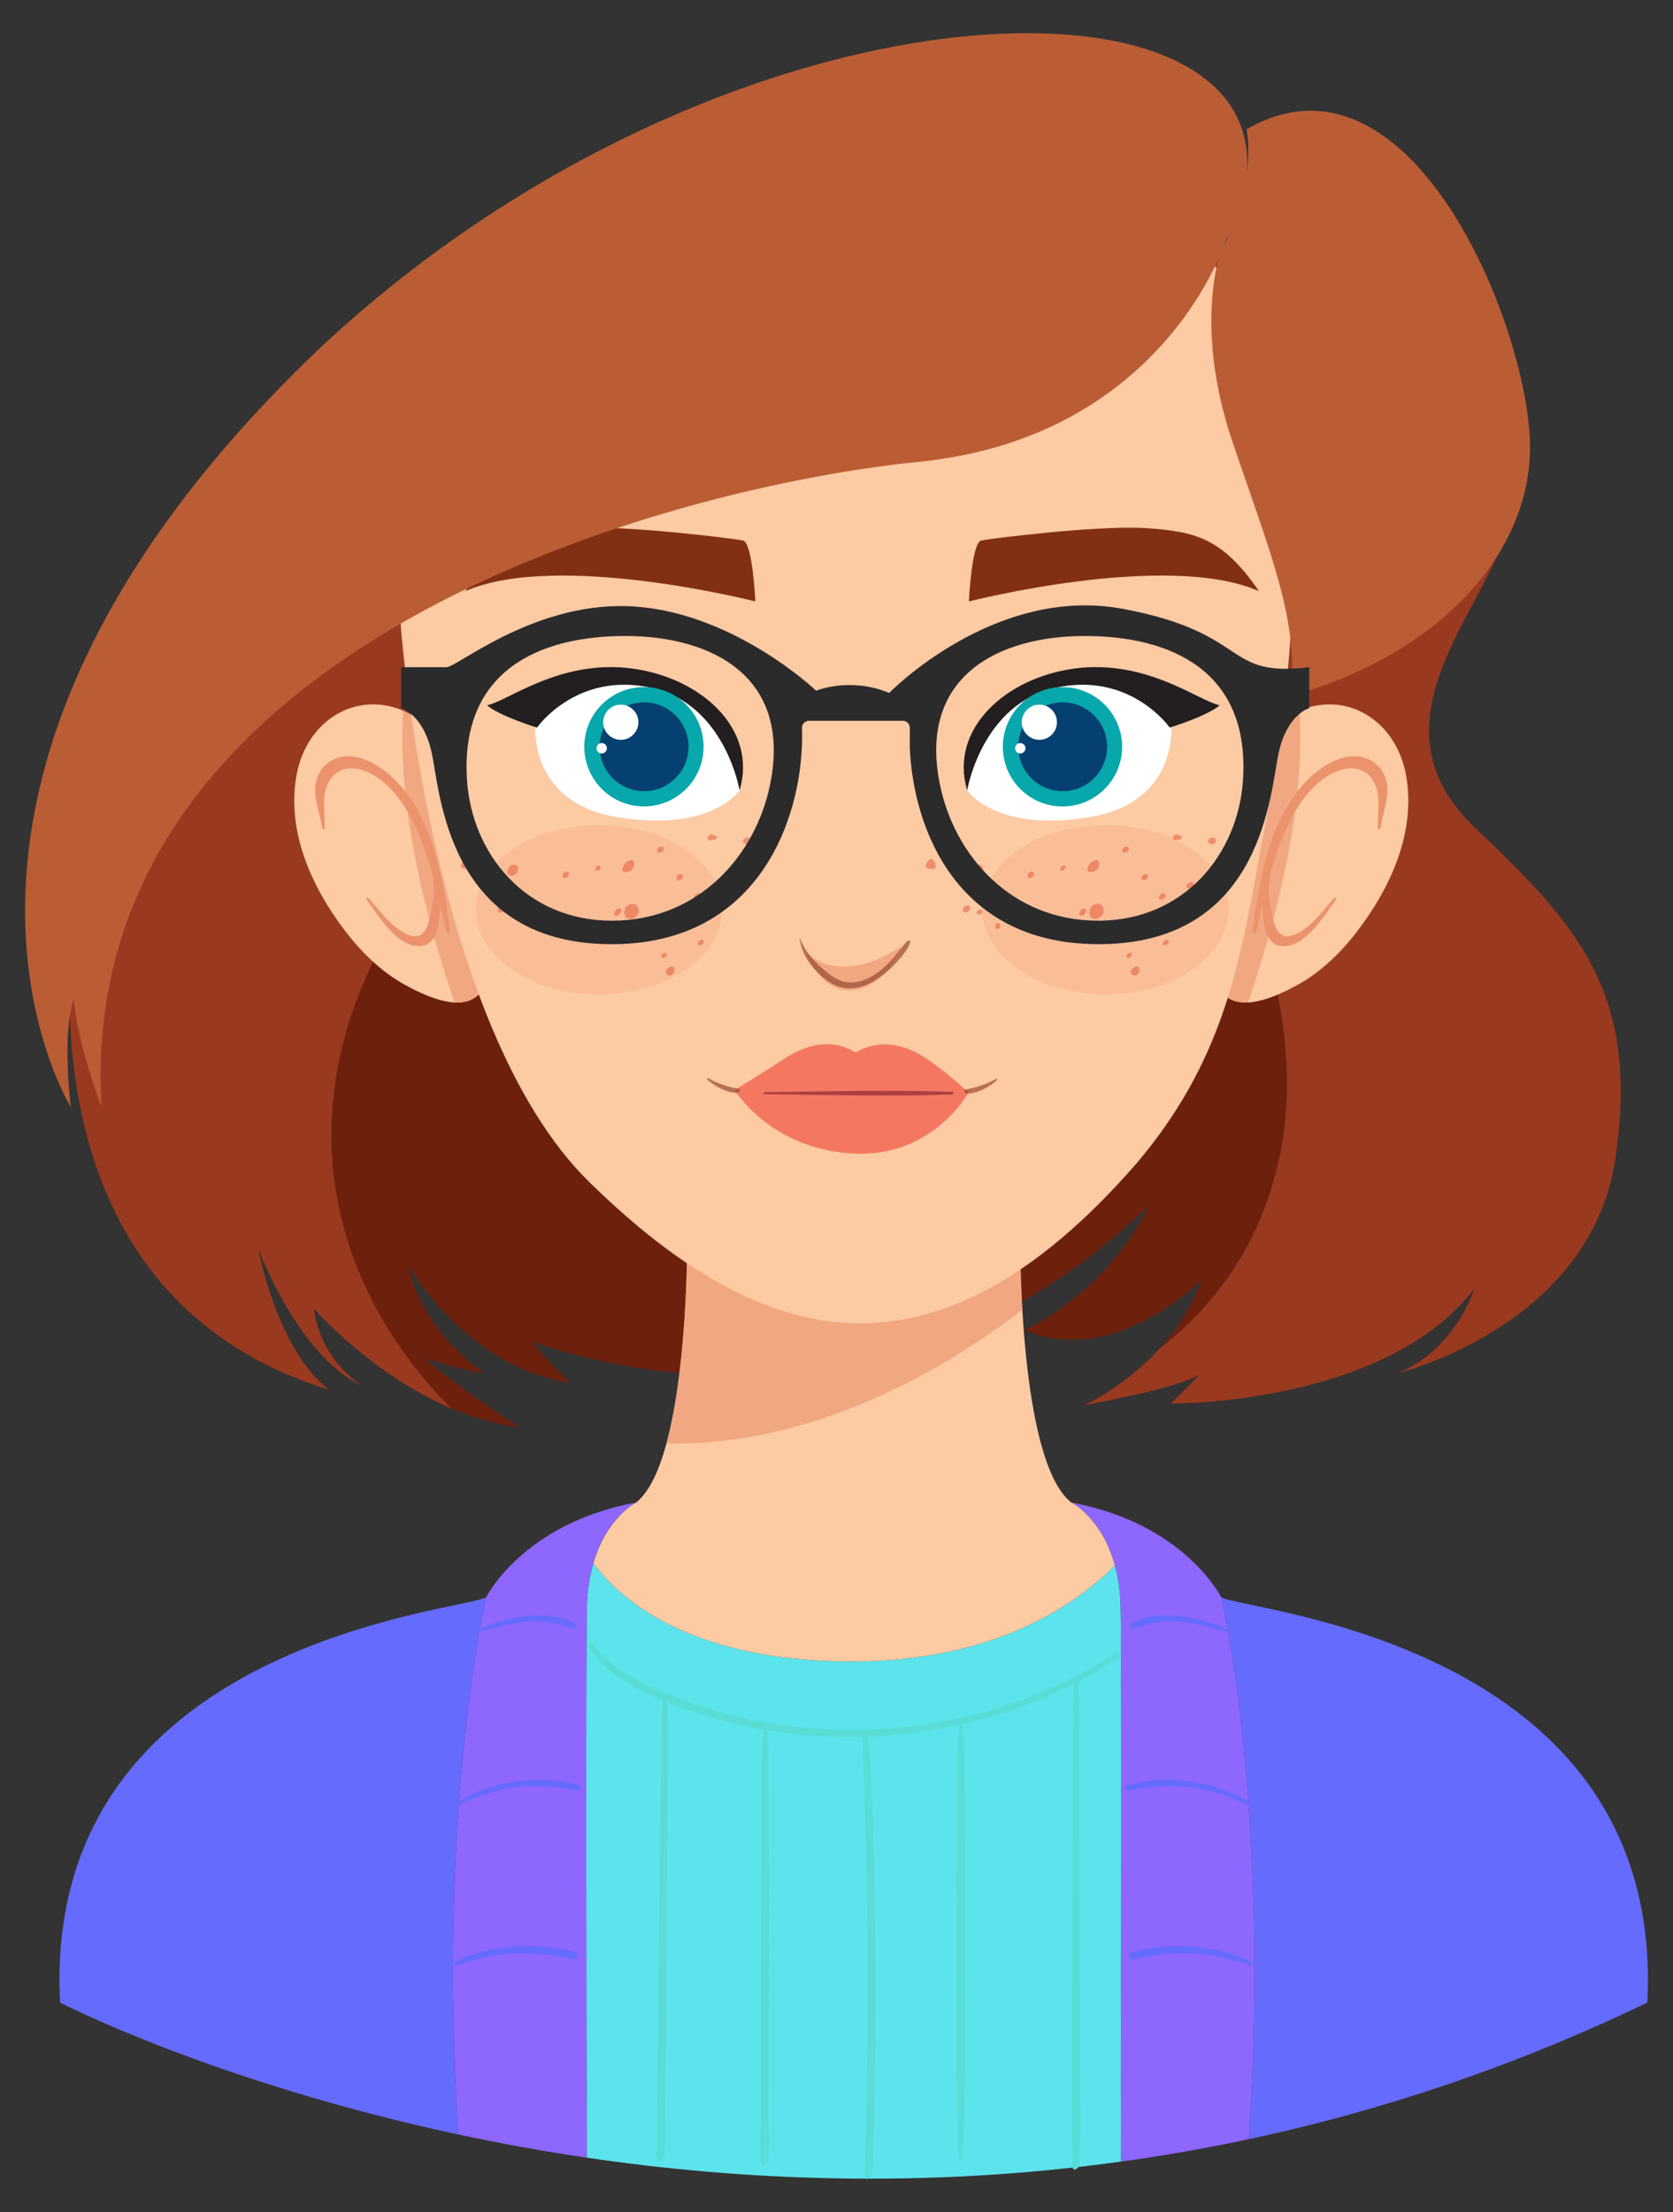<?xml version="1.0" encoding="utf-8"?>
<!-- Generator: Adobe Illustrator 27.5.0, SVG Export Plug-In . SVG Version: 6.00 Build 0)  -->
<svg version="1.1" id="Layer_1" xmlns="http://www.w3.org/2000/svg" xmlns:xlink="http://www.w3.org/1999/xlink" x="0px" y="0px"
	 viewBox="0 0 234.236 309.674" style="enable-background:new 0 0 234.236 309.674;" xml:space="preserve">
<rect x="0" y="0" width="234.236" height="309.674" fill="#333333" stroke="none"/>
<g>
	<g>
		<path style="fill:#5DE3EC;" d="M156.092,219.147c-5.49,5.516-16.851,13.443-36.824,13.443c-23.463,0-33.007-9.371-36.192-13.759
			c-0.51,1.749-0.863,3.801-0.909,6.244c-0.167,8.857-0.075,56.279-0.025,76.981c21.837,3.214,47.321,4.342,74.788,0.551
			c0.049-20.398,0.145-68.595-0.024-77.532C156.864,222.779,156.551,220.827,156.092,219.147z"/>
	</g>
	<path style="fill:#6D210D;" d="M12.064,118.413c-0.638,1.121-14.623,61.072,33.977,76.125c-7.312-5.591-9.892-19.784-9.892-19.784
		s5.437,14.897,14.462,19.204c-6.256-4.308-6.667-10.769-6.667-10.769s12.615,14.564,28.718,16.615
		c-12.513-8.41-13.025-9.641-13.025-9.641s5.231,1.744,8.205,2.051c-9.231-6.359-10.667-14.974-10.667-14.974
		s8.308,14.359,22.666,16.308c-4.718-4.513-5.231-5.743-5.231-5.743s47.34,18.991,86.263-19.072
		c-6.236,12.688-17.419,17.419-17.419,17.419s10.537,6.021,24.73-6.881c-4.301,12.042-16.343,17.419-16.343,17.419
		s13.333-2.365,16.128-4.301c-3.011,3.226-4.086,4.086-4.086,4.086s29.999,0.323,42.579-16.128
		c-3.548,9.677-10.967,11.935-10.967,11.935s27.095-6.451,30.644-29.998c3.548-23.547-5.484-32.902-19.676-46.449
		c-14.193-13.548-0.968-27.741,3.548-39.03s2.903-23.225-6.774-32.579C193.56,34.869,72.276,12.612,12.064,118.413z"/>
	<g>
		<path style="fill:#656CFD;" d="M68.082,223.569c-2.258,1.935-62.255,5.806-59.674,56.771c0,0,21.58,11.164,55.758,18.467
			C61.186,252.575,68.082,223.569,68.082,223.569z"/>
		<path style="fill:#8E67FE;" d="M68.082,223.569c0,0-6.896,29.005-3.916,75.238c5.664,1.21,11.661,2.318,17.977,3.247
			c-0.05-20.701-0.142-68.123,0.025-76.981c0.215-11.397,6.881-14.73,6.881-14.73C73.243,213.247,68.082,223.569,68.082,223.569z"/>
	</g>
	<g>
		<path style="fill:#656CFD;" d="M170.983,223.579c0.047,0.197,6.952,29.423,3.874,75.882c18.081-3.861,36.822-9.985,55.785-19.12
			C233.218,229.458,173.423,225.518,170.983,223.579z"/>
		<path style="fill:#8E67FE;" d="M170.983,223.579c-0.004-0.003-0.011-0.006-0.015-0.01c0,0-5.153-10.304-20.927-13.217
			c0.164,0.084,6.654,3.469,6.866,14.722c0.169,8.936,0.073,57.133,0.024,77.532c5.89-0.813,11.871-1.853,17.926-3.146
			C177.935,253.002,171.029,223.776,170.983,223.579z"/>
	</g>
	<g>
		<path style="fill:#FCCAA3;" d="M119.269,232.59c19.973,0,31.334-7.927,36.824-13.443c-1.79-6.554-5.921-8.728-6.052-8.795
			c-0.014-0.003-0.026-0.006-0.04-0.008c-7.419-5.806-7.163-37.017-7.163-37.017s-44.623,0-46.625,0c0,0,0.256,31.211-7.163,37.017
			c0,0-4.104,2.078-5.973,8.487C86.262,223.218,95.806,232.59,119.269,232.59z"/>
		<path style="opacity:0.64;fill:#EB936D;" d="M93.306,202.079c6.773,0.129,13.559-0.951,20.042-2.928
			c9.226-2.814,17.9-7.366,25.8-12.866c1.354-0.943,2.679-1.925,3.992-2.925c-0.337-5.717-0.302-10.033-0.302-10.033
			s-44.623,0-46.625,0C96.212,173.327,96.356,190.85,93.306,202.079z"/>
	</g>
	<g>
		<path style="fill:#656CFD;" d="M80.743,273.419c-2.75-0.897-5.692-1.134-8.57-0.928c-2.792,0.2-5.84,0.758-8.325,2.1
			c-0.186,0.101-0.488,0.675-0.068,0.561c1.329-0.36,2.616-0.828,3.965-1.12c1.357-0.294,2.739-0.475,4.126-0.546
			c2.802-0.143,5.581,0.213,8.313,0.823C80.554,274.391,81.192,273.565,80.743,273.419z"/>
		<path style="fill:#656CFD;" d="M81.22,249.992c-2.802-0.907-5.872-1.006-8.777-0.616c-2.905,0.39-5.834,1.28-8.309,2.877
			c-0.13,0.084-0.392,0.611-0.064,0.462c2.605-1.193,5.258-2.151,8.116-2.505c2.892-0.358,5.758-0.102,8.607,0.448
			C81.052,250.706,81.541,250.096,81.22,249.992z"/>
		<path style="fill:#656CFD;" d="M80.676,227.454c-1.789-1.257-4.258-1.418-6.377-1.251c-2.439,0.193-5.023,0.87-7.248,1.888
			c-0.075,0.034-0.333,0.375-0.131,0.343c1.321-0.209,2.607-0.661,3.913-0.954c1.063-0.239,2.145-0.422,3.233-0.497
			c2.181-0.151,4.142,0.299,6.171,1.055C80.439,228.114,80.882,227.598,80.676,227.454z"/>
	</g>
	<g>
		<path style="fill:#656CFD;" d="M158.164,273.419c2.75-0.897,5.693-1.134,8.57-0.928c2.792,0.2,5.84,0.758,8.325,2.1
			c0.186,0.101,0.488,0.675,0.068,0.561c-1.329-0.36-2.616-0.828-3.965-1.12c-1.357-0.294-2.739-0.475-4.126-0.546
			c-2.802-0.143-5.581,0.213-8.313,0.823C158.354,274.391,157.716,273.565,158.164,273.419z"/>
		<path style="fill:#656CFD;" d="M157.688,249.992c2.802-0.907,5.872-1.006,8.777-0.616c2.905,0.39,5.834,1.28,8.309,2.877
			c0.13,0.084,0.392,0.611,0.064,0.462c-2.605-1.193-5.258-2.151-8.116-2.505c-2.892-0.358-5.758-0.102-8.607,0.448
			C157.855,250.706,157.366,250.096,157.688,249.992z"/>
		<path style="fill:#656CFD;" d="M158.231,227.454c1.789-1.257,4.258-1.418,6.377-1.251c2.439,0.193,5.023,0.87,7.248,1.888
			c0.075,0.034,0.333,0.375,0.131,0.343c-1.321-0.209-2.607-0.661-3.913-0.954c-1.063-0.239-2.145-0.422-3.233-0.497
			c-2.181-0.151-4.142,0.299-6.171,1.055C158.468,228.114,158.026,227.598,158.231,227.454z"/>
	</g>
	<g>
		<path style="fill:#58DCD5;" d="M156.333,231.356c-8.609,5.603-18.511,9.077-28.699,10.304c-10.168,1.225-20.607,0.23-30.308-3.084
			c-5.286-1.806-11.184-4.09-14.605-8.752c-0.118-0.161-0.554,0.289-0.453,0.454c2.341,3.824,6.432,6.087,10.523,7.779
			c-0.213,4.072-0.238,8.155-0.294,12.231c-0.057,4.193-0.108,8.387-0.155,12.581c-0.094,8.38-0.182,16.76-0.263,25.14
			c-0.046,4.751-0.119,9.502-0.128,14.253c-0.001,0.329,0.389,0.291,0.588,0.187c0.291-0.153,0.495-0.477,0.5-0.802
			c0.144-8.376,0.168-16.756,0.247-25.133c0.079-8.369,0.146-16.739,0.191-25.108c0.024-4.359,0.097-8.726-0.036-13.085
			c0.453,0.181,0.906,0.358,1.354,0.528c3.91,1.48,7.964,2.57,12.082,3.286c-0.37,3.885-0.207,7.855-0.231,11.751
			c-0.026,3.998-0.047,7.995-0.057,11.993c-0.019,7.905-0.046,15.811-0.055,23.717c-0.002,2.177-0.005,4.354-0.007,6.531
			c-0.002,2.231-0.159,4.526,0.048,6.747c0.056,0.602,0.912-0.098,0.943-0.435c0.181-1.965,0.071-3.977,0.075-5.951
			c0.004-2.016,0.008-4.033,0.012-6.049c0.008-3.951,0.01-7.901,0.013-11.852c0.006-7.897,0.021-15.793-0.004-23.69
			c-0.007-2.253-0.015-4.506-0.022-6.758c-0.006-1.959,0.021-3.948-0.144-5.906c0.815,0.134,1.631,0.26,2.45,0.365
			c3.635,0.466,7.304,0.63,10.966,0.525c0,0.005-0.004,0.01-0.004,0.015c-0.034,4.05,0.191,8.109,0.306,12.157
			c0.114,4.031,0.197,8.063,0.246,12.096c0.099,7.978,0.09,15.954-0.032,23.932c-0.034,2.254-0.079,4.508-0.133,6.762
			c-0.027,1.127-0.057,2.254-0.09,3.38c-0.032,1.107-0.144,2.238-0.018,3.34c0.067,0.585,0.835-0.131,0.884-0.414
			c0.334-1.932,0.227-3.994,0.283-5.952c0.057-2.015,0.106-4.03,0.147-6.045c0.082-4.027,0.122-8.056,0.132-12.084
			c0.021-8.052-0.099-16.102-0.355-24.15c-0.138-4.341-0.219-8.721-0.653-13.046c6.475-0.251,12.914-1.389,19.076-3.4
			c3.356-1.096,6.624-2.456,9.767-4.062c0,0.002-0.002,0.005-0.002,0.007c-0.208,2.24-0.171,4.505-0.189,6.753
			c-0.018,2.186-0.045,4.371-0.052,6.557c-0.014,4.402-0.034,8.803-0.045,13.205c-0.022,8.834-0.046,17.669-0.029,26.503
			c0.005,2.458,0.01,4.915,0.014,7.372c0.005,2.485-0.053,4.978,0.087,7.46c0.016,0.275,0.307,0.234,0.482,0.143
			c0.246-0.127,0.415-0.407,0.43-0.677c0.235-4.395,0.089-8.829,0.098-13.229c0.008-4.394,0-8.788-0.006-13.182
			c-0.012-8.821-0.029-17.642-0.059-26.464c-0.008-2.452-0.031-4.903-0.051-7.355c-0.02-2.439,0.054-4.913-0.193-7.342
			c1.878-0.979,3.711-2.046,5.486-3.203c0.206-0.134,0.489-0.42,0.44-0.696C156.785,231.248,156.532,231.227,156.333,231.356z"/>
		<path style="fill:#58DCD5;" d="M135.091,254.848c-0.014-2.168-0.015-4.336-0.044-6.504c-0.031-2.294,0.028-4.612-0.32-6.884
			c-0.031-0.205-0.386,0.208-0.399,0.305c-0.239,1.818-0.261,3.636-0.289,5.467c-0.03,2.022-0.043,4.043-0.056,6.065
			c-0.025,3.951-0.029,7.903-0.036,11.854c-0.014,7.974-0.011,15.947-0.006,23.921c0.002,4.466,0.1,8.912,0.323,13.371
			c0.017,0.331,0.521-0.132,0.531-0.336c0.377-7.944,0.325-15.886,0.329-23.838C135.129,270.462,135.141,262.655,135.091,254.848z"
			/>
	</g>
	<path style="fill:#993A20;" d="M50.611,193.959c-6.256-4.308-6.667-10.769-6.667-10.769s7.937,9.154,19.251,13.968
		c-8.094-8.016-13.961-18.253-16.016-29.518c-1.604-8.79-0.677-17.891,2.266-26.303c2.894-8.272,7.551-15.765,12.757-22.765
		c10.816-14.543,24.56-27.227,32.74-43.601c4.42-8.847,6.957-18.652,8.469-28.389c0.159-1.024,0.297-2.05,0.432-3.077
		c-32.962,10.199-67.383,32.04-91.779,74.908c-0.638,1.121-14.623,61.072,33.977,76.125c-7.312-5.591-9.892-19.784-9.892-19.784
		S41.585,189.651,50.611,193.959z"/>
	<g>
		<path style="fill:#FCCAA3;" d="M48.173,130.129c2.349,3.116,5.144,5.851,8.404,7.669c2.568,1.432,7.337,3.777,10.047,1.775
			c2.78-2.053,2.63-8.014,2.521-11.266c-0.153-4.592-1.187-9.33-2.876-13.571c-0.474-2.414-1.182-4.82-2.238-6.993
			c-1.813-3.728-4.772-7.402-8.493-8.604c-6.504-2.101-12.854,2.222-14.07,9.67C40.182,116.682,43.751,124.262,48.173,130.129z"/>
		<path style="opacity:0.64;fill:#EB936D;" d="M63.643,140.337c-0.538-1.589-1.058-3.186-1.556-4.793
			c-1.984-6.407-3.656-12.977-4.696-19.679c-0.837-5.391-1.282-10.92-0.952-16.375c3.297,1.461,5.928,4.832,7.592,8.253
			c1.057,2.173,1.765,4.578,2.238,6.993c1.689,4.242,2.723,8.979,2.876,13.571c0.108,3.252,0.258,9.213-2.521,11.266
			C65.785,140.192,64.75,140.394,63.643,140.337z"/>
		<path style="fill:#EB936D;" d="M44.469,108.735c0.569-1.444,1.755-2.382,3.043-2.715c2.966-0.766,6.274,1.441,8.396,3.792
			c4.724,5.233,6.221,13.35,7.091,20.583c0.051,0.423-0.498,0.181-0.561-0.111c-0.251-1.155-0.506-2.328-0.775-3.506
			c-0.045,0.867-0.147,1.724-0.256,2.494c-0.214,1.512-0.872,2.901-2.238,3.127c-3.296,0.546-6-3.926-7.836-6.456
			c-0.173-0.238,0.156-0.344,0.297-0.185c1.672,1.895,3.452,4.421,5.764,5.175c1.861,0.607,2.523-1.019,2.858-2.828
			c0.276-1.491,0.767-3.235,0.361-4.748c-0.056-0.21,0.004-0.328,0.108-0.377c-0.941-3.475-2.136-6.859-3.919-9.784
			c-1.549-2.541-3.758-4.776-6.386-5.474c-1.789-0.475-3.649,0.061-4.553,2.061c-0.844,1.867-0.335,4.166-0.401,6.211
			c-0.008,0.243-0.351,0.045-0.373-0.122C44.78,113.506,43.538,111.098,44.469,108.735z"/>
	</g>
	<path style="fill:#993A20;" d="M206.463,115.833c-14.193-13.548-0.968-27.741,3.548-39.03c4.516-11.29,2.903-23.225-6.774-32.579
		c-4.451-4.302-32.514-11.328-67.384-7.372c8.086,15.058,15.044,30.69,21.735,46.408c3.206,7.531,6.461,15.034,9.754,22.528
		c3.424,7.792,6.72,15.67,9.171,23.83c2.31,7.691,3.898,15.725,3.651,23.788c-0.228,7.439-2.153,14.954-5.766,21.479
		c-3.039,5.487-7.207,10.173-12.091,13.96c-4.911,5.363-10.464,7.846-10.464,7.846s13.333-2.365,16.128-4.301
		c-3.011,3.226-4.086,4.086-4.086,4.086s29.999,0.323,42.579-16.128c-3.548,9.677-10.967,11.935-10.967,11.935
		s27.096-6.451,30.644-29.998C229.687,138.735,220.656,129.38,206.463,115.833z"/>
	<g>
		<path style="fill:#FCCAA3;" d="M196.911,108.809c-1.216-7.448-7.566-11.771-14.07-9.67c-3.72,1.202-6.679,4.876-8.493,8.604
			c-1.057,2.173-1.765,4.578-2.238,6.993c-1.689,4.242-2.723,8.979-2.876,13.571c-0.108,3.252-0.259,9.213,2.521,11.266
			c2.711,2.002,7.48-0.343,10.048-1.775c3.26-1.818,6.055-4.553,8.404-7.669C194.628,124.262,198.197,116.682,196.911,108.809z"/>
		<path style="opacity:0.64;fill:#EB936D;" d="M174.736,140.337c0.538-1.589,1.058-3.186,1.556-4.793
			c1.984-6.407,3.656-12.977,4.696-19.679c0.837-5.391,1.283-10.92,0.952-16.375c-3.297,1.461-5.928,4.832-7.592,8.253
			c-1.057,2.173-1.765,4.578-2.238,6.993c-1.689,4.242-2.723,8.979-2.876,13.571c-0.108,3.252-0.259,9.213,2.521,11.266
			C172.594,140.192,173.629,140.394,174.736,140.337z"/>
		<path style="fill:#EB936D;" d="M193.91,108.735c-0.569-1.444-1.755-2.382-3.044-2.715c-2.966-0.766-6.274,1.441-8.396,3.792
			c-4.724,5.233-6.221,13.35-7.091,20.583c-0.051,0.423,0.498,0.181,0.561-0.111c0.251-1.155,0.506-2.328,0.775-3.506
			c0.045,0.867,0.147,1.724,0.256,2.494c0.214,1.512,0.872,2.901,2.238,3.127c3.297,0.546,6-3.926,7.836-6.456
			c0.173-0.238-0.157-0.344-0.297-0.185c-1.672,1.895-3.452,4.421-5.765,5.175c-1.861,0.607-2.523-1.019-2.858-2.828
			c-0.276-1.491-0.767-3.235-0.361-4.748c0.056-0.21-0.004-0.328-0.108-0.377c0.941-3.475,2.136-6.859,3.919-9.784
			c1.549-2.541,3.758-4.776,6.386-5.474c1.79-0.475,3.649,0.061,4.553,2.061c0.844,1.867,0.335,4.166,0.401,6.211
			c0.008,0.243,0.351,0.045,0.373-0.122C193.599,113.506,194.841,111.098,193.91,108.735z"/>
	</g>
	<path style="fill:#FCCAA3;" d="M56.122,87.681c0,0,4.074,55.934,26.379,77.791c24.541,24.048,48.628,29.524,76.604-2.584
		c11.942-14.047,14.419-27.524,17.062-42.209c2.643-14.686,19.167-86.38-29.016-98.425C82.293,6.039,53.479,53.023,56.122,87.681z"
		/>
	<ellipse style="opacity:0.21;fill:#EB936D;" cx="154.782" cy="127.349" rx="17.232" ry="11.847"/>
	<ellipse style="opacity:0.21;fill:#EB936D;" cx="83.865" cy="127.349" rx="17.232" ry="11.847"/>
	<g style="opacity:0.47;">
		<path style="fill:#E14A31;" d="M144.721,122.19c-0.014-0.045-0.042-0.08-0.084-0.105c-0.041-0.029-0.085-0.044-0.134-0.046
			c-0.052-0.012-0.104-0.01-0.156,0.003c-0.037,0.012-0.074,0.024-0.11,0.036c-0.077,0.034-0.144,0.081-0.202,0.141
			c-0.024,0.031-0.047,0.061-0.071,0.091c-0.038,0.06-0.06,0.124-0.067,0.195v0.129c-0.006,0.049,0.003,0.094,0.027,0.134
			c0.014,0.045,0.042,0.08,0.084,0.105c0.041,0.029,0.085,0.044,0.134,0.046c0.052,0.012,0.104,0.011,0.156-0.003
			c0.037-0.012,0.073-0.024,0.11-0.036c0.076-0.034,0.144-0.081,0.202-0.141c0.024-0.031,0.047-0.061,0.071-0.091
			c0.038-0.06,0.06-0.124,0.067-0.195v-0.129C144.754,122.275,144.745,122.23,144.721,122.19z"/>
		<path style="fill:#E14A31;" d="M148.95,121.149c-0.41,0-0.794,0.729-0.25,0.729C149.11,121.878,149.494,121.149,148.95,121.149z"
			/>
		<path style="fill:#E14A31;" d="M153.882,120.846c-0.007-0.06-0.019-0.119-0.036-0.177c-0.007-0.022-0.017-0.043-0.028-0.063
			c-0.01-0.061-0.031-0.119-0.087-0.153c-0.08-0.049-0.162-0.048-0.253-0.037c-0.102-0.005-0.206,0.004-0.292,0.051
			c-0.042,0.023-0.08,0.047-0.119,0.071c-0.169,0.078-0.325,0.185-0.448,0.319c-0.228,0.248-0.356,0.564-0.381,0.898
			c-0.007,0.086,0.025,0.167,0.085,0.227c0.066,0.065,0.142,0.085,0.235,0.093c0.134,0.012,0.267,0.005,0.401-0.015
			c0.166-0.025,0.314-0.094,0.456-0.179c0.069-0.041,0.132-0.098,0.189-0.153c0.057-0.055,0.107-0.12,0.148-0.187
			c0.081-0.132,0.128-0.28,0.143-0.434C153.902,121.021,153.891,120.932,153.882,120.846z"/>
		<path style="fill:#E14A31;" d="M160.737,122.597c-0.011-0.053-0.037-0.095-0.078-0.127c-0.033-0.041-0.076-0.067-0.13-0.079
			c-0.013-0.005-0.027-0.011-0.04-0.016c-0.031-0.004-0.061-0.009-0.092-0.013c-0.053-0.002-0.103,0.007-0.151,0.027
			c-0.037,0.008-0.071,0.023-0.102,0.045c-0.053,0.025-0.098,0.06-0.138,0.103l-0.051,0.046c-0.026,0.034-0.053,0.068-0.079,0.101
			c-0.034,0.049-0.055,0.103-0.063,0.161c-0.012,0.035-0.015,0.07-0.007,0.105c-0.003,0.035,0.006,0.068,0.025,0.097
			c0.016,0.049,0.047,0.088,0.093,0.117l0.094,0.043l0.109,0.016c0.063,0.002,0.122-0.008,0.18-0.032
			c0.044-0.01,0.084-0.027,0.121-0.053c0.042-0.019,0.08-0.045,0.112-0.078c0.053-0.039,0.097-0.088,0.131-0.146
			c0.017-0.036,0.034-0.072,0.051-0.108c0.007-0.036,0.015-0.072,0.022-0.108C160.743,122.666,160.74,122.632,160.737,122.597z"/>
		<path style="fill:#E14A31;" d="M162.871,125.058c-0.499,0-0.966,0.887-0.304,0.887
			C163.066,125.946,163.534,125.058,162.871,125.058z"/>
		<path style="fill:#E14A31;" d="M154.523,127.278c-0.007-0.061-0.021-0.121-0.043-0.179c-0.067-0.176-0.166-0.333-0.33-0.435
			c-0.199-0.124-0.434-0.161-0.664-0.12c-0.066,0.012-0.132,0.034-0.196,0.06c-0.216,0.064-0.398,0.207-0.535,0.394
			c-0.134,0.183-0.207,0.411-0.236,0.634c-0.028,0.223,0.015,0.443,0.129,0.637c0.132,0.226,0.372,0.332,0.622,0.359
			c0.133,0.015,0.277-0.003,0.405-0.039c0.28-0.08,0.505-0.245,0.67-0.485c0.108-0.157,0.167-0.352,0.187-0.54
			C154.544,127.47,154.534,127.373,154.523,127.278z"/>
		<path style="fill:#E14A31;" d="M131.008,121.243c-0.002-0.004-0.005-0.007-0.007-0.012c-0.027-0.069-0.036-0.142-0.053-0.213
			c0.025-0.063,0.035-0.13,0.017-0.199c-0.024-0.09-0.086-0.141-0.162-0.169c-0.006-0.015-0.013-0.03-0.019-0.045
			c-0.032-0.077-0.066-0.153-0.101-0.229c-0.038-0.052-0.089-0.087-0.151-0.104c-0.069-0.018-0.138-0.019-0.208-0.004
			c-0.156,0.032-0.305,0.136-0.388,0.272c-0.117,0.192-0.223,0.39-0.304,0.6c-0.047,0.122-0.019,0.274,0.094,0.349
			c0.032,0.021,0.064,0.041,0.099,0.057c0.051,0.024,0.102,0.052,0.158,0.064c0.132,0.028,0.257,0.012,0.382-0.034
			c0.001,0.001,0.002,0.002,0.002,0.003c0.056,0.058,0.092,0.092,0.176,0.104c0.163,0.024,0.336-0.074,0.421-0.212
			C131.001,121.41,131.034,121.316,131.008,121.243z"/>
		<path style="fill:#E14A31;" d="M131.984,116.983c-0.465,0-0.901,0.827-0.283,0.827
			C132.166,117.81,132.602,116.983,131.984,116.983z"/>
		<path style="fill:#E14A31;" d="M135.803,127.09c-0.005-0.04-0.011-0.081-0.016-0.121c-0.011-0.054-0.038-0.097-0.079-0.13
			c-0.034-0.041-0.078-0.068-0.132-0.08c-0.037-0.005-0.074-0.011-0.111-0.016c-0.064-0.002-0.125,0.008-0.183,0.032
			c-0.045,0.01-0.085,0.028-0.123,0.054c-0.063,0.031-0.119,0.072-0.167,0.125c-0.027,0.034-0.053,0.069-0.08,0.103
			c-0.043,0.067-0.068,0.14-0.075,0.219l-0.017,0.132c-0.006,0.075,0.012,0.143,0.054,0.205c0.025,0.025,0.051,0.05,0.076,0.075
			c0.065,0.041,0.136,0.062,0.214,0.062c0.066,0.002,0.129-0.009,0.189-0.033c0.069-0.018,0.132-0.048,0.19-0.092
			c0.061-0.039,0.111-0.089,0.151-0.147c0.044-0.048,0.076-0.104,0.096-0.167C135.816,127.239,135.82,127.165,135.803,127.09z"/>
		<path style="fill:#E14A31;" d="M167.137,123.84c0-0.008-0.007-0.093-0.009-0.101c0-0.001,0-0.002-0.001-0.003
			c0-0.001-0.001-0.002-0.001-0.003c0-0.001-0.001-0.001-0.001-0.002c-0.001-0.001-0.039-0.085-0.039-0.086c0,0,0-0.001-0.001-0.001
			c-0.001-0.003-0.003-0.005-0.005-0.008c-0.021-0.026-0.047-0.049-0.072-0.071c-0.039-0.027-0.082-0.042-0.129-0.045
			c-0.019-0.004-0.038,0.002-0.057,0.001c-0.007-0.001-0.013-0.003-0.02-0.003c-0.014,0.001-0.029,0.003-0.043,0.004
			c-0.01,0.002-0.02-0.002-0.029,0.001c-0.003,0.001-0.007,0.002-0.01,0.003c-0.013,0.001-0.025,0.003-0.038,0.004
			c-0.005,0.002-0.009,0.003-0.014,0.005c-0.008,0.002-0.017,0.004-0.025,0.005c0.005,0,0.009-0.001,0.014-0.001
			c-0.005,0.002-0.01,0.003-0.014,0.005c-0.033,0.005-0.066,0.004-0.098,0.017c-0.066,0.017-0.127,0.046-0.182,0.088
			c-0.035,0.03-0.07,0.06-0.105,0.09c-0.047,0.045-0.082,0.097-0.105,0.156c-0.021,0.033-0.034,0.07-0.037,0.109
			c-0.016,0.052-0.017,0.105-0.002,0.158c0.014,0.031,0.028,0.062,0.042,0.093c0.042,0.058,0.098,0.096,0.167,0.115
			c0.04,0.006,0.08,0.013,0.12,0.017c0.004,0,0.008,0.001,0.012,0.001c0.007,0,0.013,0.001,0.02,0c0.003,0,0.006,0,0.009-0.001
			c0.041-0.004,0.083-0.007,0.124-0.012c0.002,0,0.003-0.001,0.005-0.001c0.003-0.001,0.006-0.001,0.008-0.002
			c0.001,0,0.003-0.001,0.004-0.001c0.001,0,0.001,0,0.002,0c0.021-0.007,0.042-0.014,0.063-0.021
			c0.021-0.007,0.042-0.014,0.063-0.02c0.002-0.001,0.12-0.068,0.122-0.069c0.001-0.001,0.106-0.09,0.106-0.091
			c0.001-0.001,0.08-0.102,0.081-0.103c0.001-0.001,0.052-0.109,0.053-0.11c0.001-0.001,0.001-0.002,0.001-0.003
			c0-0.001,0-0.001,0.001-0.002c0.001-0.005,0.022-0.103,0.022-0.108c0-0.001,0-0.002,0-0.003
			C167.137,123.841,167.137,123.841,167.137,123.84z"/>
		<g>
			<path style="fill:#E14A31;" d="M170.241,117.587c-0.017-0.066-0.054-0.118-0.11-0.157c-0.038-0.036-0.075-0.073-0.116-0.107
				c-0.009-0.007-0.018-0.015-0.028-0.021c-0.004-0.003-0.007-0.005-0.011-0.007c-0.022-0.012-0.098-0.041-0.112-0.048
				c-0.067-0.018-0.094-0.014-0.16-0.008c-0.093,0.009-0.067,0.003-0.187,0.047c-0.002,0.001-0.003,0.001-0.004,0.002
				c-0.087,0.039-0.165,0.092-0.231,0.161c-0.03,0.032-0.057,0.066-0.08,0.103c-0.035,0.058-0.074,0.147-0.074,0.217
				c0,0.002,0.009,0.102,0.009,0.103c0.007,0.033,0.023,0.065,0.042,0.092c0.001,0.001,0.002,0.002,0.003,0.003
				c0,0,0,0.001,0.001,0.001l0-0.001c0.002,0.002,0.005,0.004,0.006,0.006c0.018,0.027,0.039,0.052,0.069,0.071
				c0.031,0.017,0.063,0.032,0.097,0.045c0.003,0.001,0.005,0.001,0.008,0.002c0.006,0.002,0.013,0.004,0.019,0.006
				c0.001,0,0.001,0.001,0.002,0.001c0.018,0.009,0.035,0.017,0.053,0.026c0.007,0.004,0.014,0.007,0.022,0.011
				c0.043,0.031,0.091,0.047,0.143,0.05c0.055,0.012,0.111,0.011,0.167-0.004c0.063-0.012,0.122-0.035,0.175-0.071
				c0.06-0.029,0.113-0.069,0.158-0.119c0.025-0.033,0.051-0.065,0.076-0.098c0.041-0.064,0.064-0.133,0.071-0.208
				C170.247,117.653,170.244,117.62,170.241,117.587z"/>
			<path style="fill:#E14A31;" d="M169.865,117.247c0.006,0.001,0.008,0.001,0.014,0.003
				C169.862,117.244,169.86,117.244,169.865,117.247z"/>
		</g>
		<path style="fill:#E14A31;" d="M165.447,117.07c-0.043-0.053-0.114-0.094-0.185-0.088c-0.049,0.005-0.098,0.01-0.147,0.015
			c-0.028,0.003-0.055,0.005-0.083,0.007c-0.009-0.066-0.036-0.134-0.093-0.169c-0.079-0.049-0.177-0.062-0.267-0.04
			c-0.106,0.026-0.215,0.079-0.287,0.163c-0.067,0.078-0.124,0.154-0.159,0.251c-0.01,0.03-0.017,0.069-0.02,0.101
			c-0.001,0.014,0.002,0.066,0.009,0.095c0.003,0.012,0.021,0.047,0.018,0.041c-0.007-0.015,0.012,0.031,0.019,0.04
			c0.017,0.023,0.048,0.053,0.064,0.064c0.003,0.003,0.007,0.005,0.01,0.007c0.018,0.011,0.056,0.028,0.076,0.035
			c0.002,0.001,0.005,0.002,0.007,0.003c0.036,0.011,0.075,0.015,0.113,0.017c0.035,0.002,0.07-0.006,0.104-0.011
			c0.173,0.001,0.348-0.032,0.519-0.057c0.044-0.008,0.085-0.025,0.122-0.049c0.042-0.02,0.079-0.048,0.11-0.083
			c0.046-0.052,0.081-0.108,0.095-0.177C165.484,117.183,165.484,117.116,165.447,117.07z"/>
		<path style="fill:#E14A31;" d="M163.367,131.547c-0.436,0-0.843,0.775-0.265,0.775
			C163.537,132.322,163.945,131.547,163.367,131.547z"/>
		<path style="fill:#E14A31;" d="M158.21,133.378c-0.402,0-0.778,0.714-0.245,0.714C158.367,134.093,158.743,133.378,158.21,133.378
			z"/>
		<path style="fill:#E14A31;" d="M149.338,131.176c-0.419,0-0.811,0.745-0.255,0.745
			C149.502,131.921,149.894,131.176,149.338,131.176z"/>
		<path style="fill:#E14A31;" d="M152.05,127.284c-0.023-0.022-0.045-0.044-0.068-0.066c-0.058-0.037-0.121-0.056-0.19-0.056
			c-0.037,0.004-0.074,0.007-0.111,0.011c-0.082,0.018-0.158,0.052-0.227,0.1c-0.051,0.042-0.109,0.086-0.151,0.139
			c-0.028,0.035-0.056,0.069-0.082,0.106c-0.004,0.005-0.007,0.011-0.011,0.017c-0.025,0.041-0.044,0.086-0.063,0.129
			c-0.023,0.051-0.031,0.112-0.041,0.165c-0.005,0.027-0.006,0.053-0.004,0.08c-0.006,0.049,0.003,0.093,0.027,0.134
			c0.014,0.045,0.042,0.08,0.084,0.105c0.041,0.029,0.085,0.044,0.134,0.046c0.052,0.012,0.104,0.01,0.156-0.003
			c0.037-0.012,0.074-0.024,0.11-0.036c0.076-0.034,0.144-0.081,0.202-0.141c0.024-0.03,0.047-0.061,0.071-0.091
			c0.032-0.049,0.05-0.104,0.059-0.161c0.014-0.016,0.034-0.027,0.046-0.045c0.039-0.043,0.067-0.092,0.085-0.148
			c0.02-0.049,0.026-0.099,0.017-0.15C152.094,127.369,152.08,127.325,152.05,127.284z"/>
		<path style="fill:#E14A31;" d="M143.055,128.283c-0.016-0.06-0.049-0.107-0.1-0.143c-0.027-0.013-0.055-0.025-0.082-0.038
			c-0.03-0.008-0.06-0.011-0.09-0.013c-0.001-0.033-0.002-0.066-0.019-0.095c-0.014-0.042-0.04-0.074-0.078-0.098
			c-0.026-0.012-0.052-0.024-0.079-0.036c-0.047-0.014-0.094-0.017-0.142-0.008c-0.035,0-0.069,0.007-0.101,0.021
			c-0.055,0.014-0.106,0.038-0.152,0.073l-0.088,0.075c-0.049,0.051-0.086,0.109-0.109,0.176c-0.015,0.067-0.034,0.139-0.034,0.208
			c0,0.045,0.004,0.091,0.011,0.136c0.002,0.014,0.006,0.028,0.011,0.041c0.013,0.033,0.027,0.065,0.044,0.096
			c0.003,0.006,0.007,0.011,0.01,0.016c0.016,0.021,0.06,0.067,0.093,0.085c0.003,0.001,0.005,0.003,0.008,0.004
			c0.029,0.014,0.059,0.029,0.089,0.041c0.006,0.003,0.013,0.005,0.019,0.006c0.022,0.006,0.046,0.008,0.067,0.011
			c0.023,0.003,0.047,0.008,0.07,0.009c0.008,0,0.017,0,0.026,0c0.044-0.003,0.088-0.007,0.131-0.013
			c0.022-0.003,0.043-0.008,0.064-0.014c0.058-0.011,0.111-0.032,0.159-0.064c0.055-0.026,0.102-0.062,0.144-0.108
			c0.041-0.039,0.071-0.084,0.092-0.136c0.025-0.043,0.039-0.091,0.042-0.142C143.06,128.343,143.057,128.313,143.055,128.283z"/>
		<path style="fill:#E14A31;" d="M140.03,129.598c-0.016-0.079-0.033-0.157-0.049-0.236c-0.007-0.033-0.023-0.06-0.049-0.08
			c-0.021-0.025-0.048-0.042-0.082-0.049c-0.023-0.003-0.046-0.007-0.069-0.01c-0.039-0.001-0.077,0.005-0.113,0.02
			c-0.028,0.006-0.053,0.017-0.076,0.034c-0.039,0.019-0.074,0.045-0.103,0.077c-0.017,0.021-0.033,0.042-0.05,0.064
			c-0.026,0.041-0.042,0.087-0.046,0.135c-0.017,0.089-0.033,0.179-0.05,0.268c-0.004,0.052,0.008,0.1,0.037,0.143
			c0.018,0.017,0.035,0.035,0.053,0.052c0.045,0.029,0.095,0.044,0.149,0.044c0.046,0.002,0.09-0.006,0.132-0.023
			c0.048-0.012,0.092-0.034,0.133-0.064c0.042-0.028,0.077-0.062,0.105-0.103c0.031-0.034,0.053-0.072,0.067-0.116
			C140.039,129.703,140.042,129.651,140.03,129.598z"/>
		<path style="fill:#E14A31;" d="M137.586,127.54c-0.008-0.039-0.027-0.07-0.057-0.093c-0.024-0.03-0.056-0.049-0.095-0.058
			l-0.111-0.029c-0.061-0.016-0.122-0.017-0.183-0.003c-0.071,0.016-0.135,0.044-0.195,0.086c-0.028,0.024-0.056,0.048-0.084,0.072
			c-0.047,0.049-0.082,0.105-0.105,0.168c-0.017,0.042-0.022,0.085-0.014,0.128c-0.001,0.042,0.012,0.08,0.037,0.116
			c0.07,0.1,0.206,0.12,0.317,0.095l0.13-0.029c0.03-0.01,0.06-0.019,0.09-0.029c0.048-0.019,0.09-0.047,0.126-0.082
			c0.027-0.019,0.049-0.042,0.067-0.07c0.03-0.034,0.053-0.072,0.067-0.116c0.005-0.026,0.011-0.053,0.016-0.079
			C137.59,127.59,137.588,127.565,137.586,127.54z"/>
		<path style="fill:#E14A31;" d="M159.487,135.464c-0.035-0.054-0.083-0.09-0.141-0.11c-0.057-0.033-0.118-0.048-0.186-0.045
			c-0.1,0-0.195,0.02-0.286,0.061c-0.095,0.042-0.188,0.104-0.261,0.18c-0.009,0.006-0.019,0.007-0.027,0.013
			c-0.036,0.031-0.071,0.061-0.107,0.092c-0.027,0.035-0.054,0.069-0.081,0.104c-0.035,0.051-0.057,0.106-0.064,0.166
			c-0.016,0.053-0.017,0.107-0.002,0.161c0.007,0.028,0.014,0.056,0.018,0.085c0.002,0.017,0.003,0.033,0.006,0.05
			c0.001,0.005,0.002,0.011,0.004,0.016c0.001,0.001,0.001,0.003,0.002,0.004c0.008,0.02,0.035,0.081,0.046,0.1
			c0.001,0.002,0.003,0.005,0.004,0.007c0.002,0.002,0.003,0.004,0.005,0.006c0.001,0.001,0.002,0.003,0.004,0.004
			c0.023,0.024,0.055,0.056,0.079,0.078c0.006,0.006,0.012,0.011,0.019,0.016c0.027,0.02,0.055,0.038,0.082,0.057
			c0.143,0.096,0.333,0.074,0.483,0.009c0.092-0.041,0.173-0.098,0.243-0.171c0.064-0.066,0.111-0.142,0.142-0.227
			c0.011-0.035,0.021-0.069,0.033-0.103c0.021-0.058,0.032-0.121,0.042-0.181c0.008-0.045,0.005-0.093,0.006-0.139
			C159.554,135.612,159.534,135.534,159.487,135.464z"/>
		<path style="fill:#E14A31;" d="M170.459,122.005c-0.016-0.04-0.034-0.083-0.055-0.12c-0.003-0.006-0.007-0.011-0.011-0.016
			c-0.028-0.034-0.063-0.065-0.096-0.095c-0.005-0.005-0.01-0.009-0.015-0.013c-0.011-0.009-0.023-0.015-0.036-0.022
			c-0.046-0.023-0.097-0.052-0.149-0.065c-0.056-0.014-0.114-0.021-0.172-0.025c-0.019-0.001-0.038-0.001-0.057,0.001
			c-0.066,0.006-0.134,0.009-0.199,0.024c-0.011,0.003-0.022,0.006-0.033,0.009c-0.006,0.002-0.011,0.003-0.017,0.005
			c-0.034,0.011-0.114,0.034-0.146,0.048c-0.002,0.001-0.004,0.002-0.006,0.003c-0.047,0.026-0.094,0.053-0.14,0.079
			c-0.011,0.008-0.022,0.016-0.032,0.024c-0.005,0.004-0.01,0.008-0.015,0.012c-0.006,0.005-0.018,0.015-0.027,0.022
			c-0.011,0.007-0.022,0.011-0.033,0.018c-0.078,0.049-0.142,0.13-0.194,0.204c-0.031,0.044-0.055,0.095-0.071,0.146
			c-0.012,0.039-0.02,0.08-0.026,0.12c-0.002,0.011-0.003,0.023-0.003,0.034c0.001,0.118,0.027,0.206,0.087,0.309
			c0.017,0.028,0.036,0.054,0.058,0.078c0.041,0.046,0.085,0.092,0.134,0.13c0.057,0.045,0.128,0.077,0.195,0.102
			c0.015,0.005,0.03,0.009,0.045,0.012c0.049,0.009,0.104,0.021,0.156,0.02c0.048-0.002,0.097-0.007,0.144-0.014
			c0.007-0.001,0.014-0.002,0.02-0.004c0.049-0.012,0.098-0.029,0.146-0.047c0.007-0.003,0.014-0.005,0.02-0.008
			c0.006-0.003,0.011-0.006,0.016-0.008c0.048-0.026,0.098-0.051,0.143-0.082c0.006-0.004,0.011-0.008,0.016-0.012
			c0.043-0.034,0.087-0.07,0.126-0.109c0.043-0.041,0.077-0.093,0.112-0.14c0.008-0.011,0.015-0.022,0.022-0.034
			c0.027-0.05,0.053-0.102,0.074-0.155c0.005-0.013,0.009-0.026,0.012-0.04c0.015-0.062,0.035-0.133,0.032-0.199
			C170.484,122.135,170.483,122.064,170.459,122.005z"/>
		<path style="fill:#E14A31;" d="M157.999,118.644l-0.073-0.071c-0.062-0.04-0.13-0.06-0.204-0.06
			c-0.063-0.002-0.123,0.008-0.181,0.032c-0.066,0.017-0.127,0.046-0.182,0.088c-0.058,0.038-0.106,0.085-0.144,0.141
			c-0.042,0.046-0.072,0.099-0.091,0.159c-0.007,0.036-0.015,0.072-0.022,0.109c-0.006,0.071,0.011,0.136,0.051,0.196l0.073,0.071
			c0.062,0.04,0.13,0.06,0.204,0.06c0.063,0.002,0.123-0.008,0.181-0.032c0.066-0.017,0.127-0.046,0.182-0.088
			c0.058-0.038,0.106-0.084,0.144-0.141c0.042-0.046,0.072-0.099,0.092-0.159c0.008-0.036,0.015-0.073,0.022-0.109
			C158.056,118.769,158.039,118.704,157.999,118.644z"/>
		<path style="fill:#E14A31;" d="M137.639,121.494c-0.002-0.016-0.005-0.032-0.01-0.048c-0.014-0.048-0.038-0.094-0.06-0.138
			c-0.007-0.013-0.014-0.026-0.023-0.038c-0.03-0.039-0.067-0.074-0.106-0.105c-0.039-0.031-0.092-0.05-0.136-0.069
			c-0.015-0.006-0.03-0.012-0.046-0.015c-0.054-0.012-0.112-0.022-0.169-0.022c-0.063,0-0.126,0.008-0.188,0.018
			c-0.081,0.013-0.155,0.048-0.225,0.087c-0.031,0.018-0.064,0.035-0.094,0.054c-0.023,0.015-0.046,0.033-0.067,0.05
			c-0.035,0.03-0.07,0.06-0.105,0.09c-0.047,0.045-0.082,0.097-0.105,0.156c-0.026,0.053-0.047,0.118-0.049,0.182
			c-0.024,0.042-0.048,0.084-0.067,0.131c-0.021,0.052-0.031,0.11-0.04,0.165c-0.009,0.054-0.001,0.111,0.006,0.164
			c0.004,0.027,0.012,0.052,0.022,0.076c0.022,0.052,0.044,0.106,0.08,0.151c0.048,0.059,0.109,0.122,0.179,0.158
			c0.096,0.05,0.172,0.076,0.283,0.08c0.052,0.002,0.106-0.005,0.157-0.014c0.055-0.01,0.109-0.03,0.16-0.051
			c0.055-0.022,0.107-0.055,0.157-0.086c0.051-0.032,0.096-0.076,0.14-0.116c0.058-0.051,0.104-0.114,0.147-0.178
			c0.043-0.063,0.074-0.135,0.103-0.204c0.015-0.035,0.025-0.071,0.034-0.108c0.016-0.07,0.034-0.143,0.034-0.216
			C137.651,121.598,137.646,121.545,137.639,121.494z"/>
		<path style="fill:#E14A31;" d="M129.853,114.045c-0.008-0.03-0.023-0.056-0.037-0.083c0,0,0,0,0-0.001
			c0.006,0.014,0.012,0.027,0.019,0.041c-0.01-0.021-0.013-0.045-0.018-0.067c0.001-0.007,0-0.015,0.001-0.022
			c0.005-0.041-0.002-0.078-0.023-0.112c-0.012-0.037-0.035-0.066-0.07-0.088c-0.023-0.011-0.047-0.022-0.07-0.033
			c-0.042-0.013-0.084-0.015-0.127-0.007c-0.032,0-0.062,0.006-0.09,0.019c-0.049,0.013-0.095,0.034-0.136,0.066
			c-0.026,0.022-0.052,0.045-0.078,0.067c-0.044,0.045-0.077,0.098-0.098,0.157c-0.009,0.037-0.017,0.076-0.023,0.114
			c-0.002,0.013-0.003,0.025-0.004,0.038c-0.001,0.012,0,0.023,0.001,0.035c0.003,0.037,0.004,0.075,0.011,0.112
			c0.002,0.011,0.005,0.023,0.008,0.034c0.002,0.006,0.004,0.012,0.006,0.017c0.001,0.003,0.002,0.005,0.003,0.008
			c0.001,0.001,0.001,0.003,0.002,0.004c0.011,0.024,0.022,0.048,0.033,0.072c0.004,0.005,0.008,0.01,0.012,0.014
			c0.022,0.022,0.043,0.044,0.066,0.064c0.009,0.008,0.019,0.016,0.029,0.024c0.023,0.011,0.046,0.022,0.07,0.032
			c0.041,0.013,0.083,0.015,0.125,0.007c0.031,0,0.061-0.006,0.089-0.019c0.049-0.012,0.094-0.034,0.134-0.065l0.077-0.066
			l0.059-0.075c0.025-0.037,0.041-0.077,0.047-0.12c0.012-0.038,0.012-0.077,0.002-0.117
			C129.864,114.078,129.858,114.062,129.853,114.045z"/>
	</g>
	<g style="opacity:0.47;">
		<path style="fill:#E14A31;" d="M79.613,122.19c-0.014-0.045-0.042-0.08-0.084-0.105c-0.041-0.029-0.085-0.044-0.134-0.046
			c-0.052-0.012-0.104-0.01-0.156,0.003c-0.037,0.012-0.073,0.024-0.11,0.036c-0.076,0.034-0.144,0.081-0.202,0.141
			c-0.024,0.031-0.047,0.061-0.071,0.091c-0.038,0.06-0.06,0.124-0.067,0.195v0.129c-0.006,0.049,0.003,0.094,0.027,0.134
			c0.014,0.045,0.043,0.08,0.084,0.105c0.041,0.029,0.085,0.044,0.134,0.046c0.052,0.012,0.104,0.011,0.156-0.003
			c0.037-0.012,0.073-0.024,0.11-0.036c0.076-0.034,0.144-0.081,0.202-0.141c0.024-0.031,0.047-0.061,0.071-0.091
			c0.038-0.06,0.06-0.124,0.067-0.195v-0.129C79.646,122.275,79.637,122.23,79.613,122.19z"/>
		<path style="fill:#E14A31;" d="M83.842,121.149c-0.41,0-0.794,0.729-0.25,0.729C84.002,121.878,84.386,121.149,83.842,121.149z"/>
		<path style="fill:#E14A31;" d="M88.774,120.846c-0.007-0.06-0.019-0.119-0.037-0.177c-0.007-0.022-0.017-0.043-0.028-0.063
			c-0.01-0.061-0.031-0.119-0.087-0.153c-0.08-0.049-0.162-0.048-0.253-0.037c-0.102-0.005-0.206,0.004-0.292,0.051
			c-0.042,0.023-0.08,0.047-0.119,0.071c-0.169,0.078-0.325,0.185-0.448,0.319c-0.228,0.248-0.356,0.564-0.381,0.898
			c-0.007,0.086,0.025,0.167,0.085,0.227c0.066,0.065,0.142,0.085,0.235,0.093c0.134,0.012,0.267,0.005,0.401-0.015
			c0.166-0.025,0.314-0.094,0.456-0.179c0.069-0.041,0.132-0.098,0.189-0.153c0.057-0.055,0.107-0.12,0.148-0.187
			c0.081-0.132,0.128-0.28,0.143-0.434C88.794,121.021,88.784,120.932,88.774,120.846z"/>
		<path style="fill:#E14A31;" d="M95.63,122.597c-0.011-0.053-0.037-0.095-0.078-0.127c-0.033-0.041-0.076-0.067-0.13-0.079
			c-0.013-0.005-0.027-0.011-0.04-0.016c-0.031-0.004-0.061-0.009-0.092-0.013c-0.053-0.002-0.103,0.007-0.151,0.027
			c-0.037,0.008-0.071,0.023-0.102,0.045c-0.052,0.025-0.098,0.06-0.138,0.103l-0.051,0.046c-0.026,0.034-0.053,0.068-0.079,0.101
			c-0.034,0.049-0.055,0.103-0.063,0.161c-0.012,0.035-0.015,0.07-0.007,0.105c-0.003,0.035,0.006,0.068,0.025,0.097
			c0.016,0.049,0.047,0.088,0.093,0.117l0.094,0.043l0.109,0.016c0.063,0.002,0.122-0.008,0.18-0.032
			c0.044-0.01,0.084-0.027,0.121-0.053c0.042-0.019,0.08-0.045,0.112-0.078c0.053-0.039,0.097-0.088,0.131-0.146
			c0.017-0.036,0.034-0.072,0.051-0.108c0.007-0.036,0.015-0.072,0.022-0.108C95.635,122.666,95.632,122.632,95.63,122.597z"/>
		<path style="fill:#E14A31;" d="M97.763,125.058c-0.499,0-0.966,0.887-0.304,0.887C97.959,125.946,98.426,125.058,97.763,125.058z"
			/>
		<path style="fill:#E14A31;" d="M89.415,127.278c-0.007-0.061-0.021-0.121-0.043-0.179c-0.067-0.176-0.166-0.333-0.33-0.435
			c-0.199-0.124-0.434-0.161-0.664-0.12c-0.066,0.012-0.132,0.034-0.196,0.06c-0.216,0.064-0.398,0.207-0.535,0.394
			c-0.134,0.183-0.207,0.411-0.236,0.634c-0.028,0.223,0.015,0.443,0.129,0.637c0.132,0.226,0.372,0.332,0.622,0.359
			c0.133,0.015,0.277-0.003,0.405-0.039c0.28-0.08,0.505-0.245,0.67-0.485c0.108-0.157,0.167-0.352,0.187-0.54
			C89.436,127.47,89.426,127.373,89.415,127.278z"/>
		<path style="fill:#E14A31;" d="M65.9,121.243c-0.001-0.004-0.005-0.007-0.007-0.012c-0.028-0.069-0.036-0.142-0.052-0.213
			c0.025-0.063,0.035-0.13,0.017-0.199c-0.024-0.09-0.086-0.141-0.162-0.169c-0.006-0.015-0.013-0.03-0.019-0.045
			c-0.032-0.077-0.066-0.153-0.101-0.229c-0.038-0.052-0.089-0.087-0.151-0.104c-0.069-0.018-0.138-0.019-0.208-0.004
			c-0.156,0.032-0.305,0.136-0.388,0.272c-0.117,0.192-0.223,0.39-0.304,0.6c-0.047,0.122-0.019,0.274,0.094,0.349
			c0.032,0.021,0.064,0.041,0.099,0.057c0.051,0.024,0.102,0.052,0.157,0.064c0.132,0.028,0.257,0.012,0.382-0.034
			c0.001,0.001,0.001,0.002,0.002,0.003c0.056,0.058,0.092,0.092,0.176,0.104c0.163,0.024,0.336-0.074,0.421-0.212
			C65.894,121.41,65.927,121.316,65.9,121.243z"/>
		<path style="fill:#E14A31;" d="M66.877,116.983c-0.465,0-0.901,0.827-0.283,0.827C67.059,117.81,67.494,116.983,66.877,116.983z"
			/>
		<path style="fill:#E14A31;" d="M70.696,127.09c-0.005-0.04-0.011-0.081-0.016-0.121c-0.011-0.054-0.038-0.097-0.079-0.13
			c-0.034-0.041-0.078-0.068-0.132-0.08c-0.037-0.005-0.074-0.011-0.111-0.016c-0.064-0.002-0.125,0.008-0.183,0.032
			c-0.044,0.01-0.085,0.028-0.123,0.054c-0.063,0.031-0.119,0.072-0.167,0.125c-0.027,0.034-0.053,0.069-0.08,0.103
			c-0.043,0.067-0.068,0.14-0.075,0.219l-0.017,0.132c-0.006,0.075,0.012,0.143,0.054,0.205c0.025,0.025,0.051,0.05,0.076,0.075
			c0.065,0.041,0.136,0.062,0.214,0.062c0.066,0.002,0.129-0.009,0.189-0.033c0.069-0.018,0.132-0.048,0.19-0.092
			c0.061-0.039,0.111-0.089,0.151-0.147c0.044-0.048,0.076-0.104,0.096-0.167C70.708,127.239,70.713,127.165,70.696,127.09z"/>
		<path style="fill:#E14A31;" d="M102.029,123.84c0-0.008-0.007-0.093-0.009-0.101c0-0.001,0-0.002-0.001-0.003
			c0-0.001-0.001-0.002-0.001-0.003c0-0.001,0-0.001-0.001-0.002c0-0.001-0.039-0.085-0.039-0.086c0,0,0-0.001,0-0.001
			c-0.002-0.003-0.003-0.005-0.005-0.008c-0.021-0.026-0.047-0.049-0.072-0.071c-0.039-0.027-0.082-0.042-0.129-0.045
			c-0.019-0.004-0.038,0.002-0.057,0.001c-0.007-0.001-0.013-0.003-0.02-0.003c-0.014,0.001-0.029,0.003-0.043,0.004
			c-0.01,0.002-0.02-0.002-0.029,0.001c-0.003,0.001-0.007,0.002-0.01,0.003c-0.013,0.001-0.025,0.003-0.038,0.004
			c-0.005,0.002-0.009,0.003-0.014,0.005c-0.008,0.002-0.017,0.004-0.025,0.005c0.005,0,0.009-0.001,0.014-0.001
			c-0.005,0.002-0.01,0.003-0.014,0.005c-0.033,0.005-0.067,0.004-0.098,0.017c-0.066,0.017-0.127,0.046-0.182,0.088
			c-0.035,0.03-0.07,0.06-0.105,0.09c-0.047,0.045-0.082,0.097-0.105,0.156c-0.021,0.033-0.034,0.07-0.037,0.109
			c-0.016,0.052-0.017,0.105-0.002,0.158c0.014,0.031,0.028,0.062,0.042,0.093c0.042,0.058,0.098,0.096,0.167,0.115
			c0.04,0.006,0.08,0.013,0.12,0.017c0.004,0,0.008,0.001,0.012,0.001c0.007,0,0.013,0.001,0.02,0c0.003,0,0.006,0,0.009-0.001
			c0.041-0.004,0.083-0.007,0.124-0.012c0.002,0,0.003-0.001,0.005-0.001c0.003-0.001,0.006-0.001,0.008-0.002
			c0.001,0,0.002-0.001,0.004-0.001c0.001,0,0.001,0,0.002,0c0.021-0.007,0.042-0.014,0.063-0.021
			c0.021-0.007,0.042-0.014,0.063-0.02c0.002-0.001,0.12-0.068,0.122-0.069c0.001-0.001,0.106-0.09,0.106-0.091
			c0.001-0.001,0.08-0.102,0.081-0.103c0.001-0.001,0.052-0.109,0.053-0.11c0.001-0.001,0.001-0.002,0.001-0.003
			c0-0.001,0-0.001,0-0.002c0.001-0.005,0.022-0.103,0.022-0.108c0-0.001,0-0.002,0-0.003
			C102.029,123.841,102.029,123.841,102.029,123.84z"/>
		<g>
			<path style="fill:#E14A31;" d="M105.133,117.587c-0.017-0.066-0.054-0.118-0.11-0.157c-0.038-0.036-0.075-0.073-0.116-0.107
				c-0.009-0.007-0.018-0.015-0.028-0.021c-0.004-0.003-0.007-0.005-0.011-0.007c-0.022-0.012-0.098-0.041-0.112-0.048
				c-0.067-0.018-0.094-0.014-0.16-0.008c-0.093,0.009-0.067,0.003-0.187,0.047c-0.001,0.001-0.003,0.001-0.004,0.002
				c-0.087,0.039-0.166,0.092-0.231,0.161c-0.03,0.032-0.057,0.066-0.08,0.103c-0.035,0.058-0.074,0.147-0.074,0.217
				c0,0.002,0.009,0.102,0.009,0.103c0.007,0.033,0.023,0.065,0.042,0.092c0.001,0.001,0.002,0.002,0.003,0.003
				c0,0,0,0.001,0.001,0.001l0-0.001c0.002,0.002,0.005,0.004,0.006,0.006c0.018,0.027,0.039,0.052,0.069,0.071
				c0.031,0.017,0.063,0.032,0.097,0.045c0.003,0.001,0.005,0.001,0.008,0.002c0.006,0.002,0.013,0.004,0.019,0.006
				c0.001,0,0.002,0.001,0.002,0.001c0.018,0.009,0.035,0.017,0.053,0.026c0.007,0.004,0.015,0.007,0.022,0.011
				c0.043,0.031,0.091,0.047,0.143,0.05c0.055,0.012,0.111,0.011,0.167-0.004c0.063-0.012,0.122-0.035,0.175-0.071
				c0.06-0.029,0.113-0.069,0.158-0.119c0.025-0.033,0.051-0.065,0.076-0.098c0.041-0.064,0.064-0.133,0.071-0.208
				C105.139,117.653,105.136,117.62,105.133,117.587z"/>
			<path style="fill:#E14A31;" d="M104.757,117.247c0.006,0.001,0.008,0.001,0.014,0.003
				C104.754,117.244,104.752,117.244,104.757,117.247z"/>
		</g>
		<path style="fill:#E14A31;" d="M100.339,117.07c-0.043-0.053-0.114-0.094-0.185-0.088c-0.049,0.005-0.098,0.01-0.147,0.015
			c-0.027,0.003-0.055,0.005-0.083,0.007c-0.009-0.066-0.036-0.134-0.093-0.169c-0.079-0.049-0.177-0.062-0.268-0.04
			c-0.106,0.026-0.215,0.079-0.287,0.163c-0.067,0.078-0.124,0.154-0.159,0.251c-0.011,0.03-0.017,0.069-0.02,0.101
			c-0.001,0.014,0.002,0.066,0.009,0.095c0.003,0.012,0.021,0.047,0.018,0.041c-0.007-0.015,0.012,0.031,0.019,0.04
			c0.017,0.023,0.048,0.053,0.064,0.064c0.003,0.003,0.007,0.005,0.01,0.007c0.018,0.011,0.056,0.028,0.076,0.035
			c0.003,0.001,0.005,0.002,0.007,0.003c0.036,0.011,0.075,0.015,0.113,0.017c0.035,0.002,0.069-0.006,0.104-0.011
			c0.174,0.001,0.348-0.032,0.519-0.057c0.044-0.008,0.085-0.025,0.122-0.049c0.042-0.02,0.079-0.048,0.11-0.083
			c0.046-0.052,0.081-0.108,0.095-0.177C100.377,117.183,100.376,117.116,100.339,117.07z"/>
		<path style="fill:#E14A31;" d="M98.259,131.547c-0.436,0-0.844,0.775-0.265,0.775C98.429,132.322,98.837,131.547,98.259,131.547z"
			/>
		<path style="fill:#E14A31;" d="M93.102,133.378c-0.402,0-0.778,0.714-0.245,0.714C93.259,134.093,93.636,133.378,93.102,133.378z"
			/>
		<path style="fill:#E14A31;" d="M84.23,131.176c-0.419,0-0.811,0.745-0.255,0.745C84.394,131.921,84.786,131.176,84.23,131.176z"/>
		<path style="fill:#E14A31;" d="M86.942,127.284c-0.023-0.022-0.045-0.044-0.068-0.066c-0.058-0.037-0.121-0.056-0.19-0.056
			c-0.037,0.004-0.074,0.007-0.111,0.011c-0.082,0.018-0.158,0.052-0.227,0.1c-0.051,0.042-0.109,0.086-0.151,0.139
			c-0.028,0.035-0.056,0.069-0.082,0.106c-0.004,0.005-0.007,0.011-0.011,0.017c-0.025,0.041-0.044,0.086-0.063,0.129
			c-0.023,0.051-0.031,0.112-0.041,0.165c-0.005,0.027-0.006,0.053-0.004,0.08c-0.006,0.049,0.003,0.093,0.027,0.134
			c0.014,0.045,0.042,0.08,0.084,0.105c0.041,0.029,0.085,0.044,0.134,0.046c0.052,0.012,0.104,0.01,0.156-0.003
			c0.037-0.012,0.074-0.024,0.11-0.036c0.076-0.034,0.144-0.081,0.202-0.141c0.024-0.03,0.047-0.061,0.071-0.091
			c0.032-0.049,0.05-0.104,0.06-0.161c0.014-0.016,0.034-0.027,0.046-0.045c0.039-0.043,0.067-0.092,0.085-0.148
			c0.02-0.049,0.026-0.099,0.017-0.15C86.987,127.369,86.972,127.325,86.942,127.284z"/>
		<path style="fill:#E14A31;" d="M77.947,128.283c-0.016-0.06-0.049-0.107-0.1-0.143c-0.027-0.013-0.055-0.025-0.082-0.038
			c-0.03-0.008-0.06-0.011-0.09-0.013c-0.001-0.033-0.002-0.066-0.019-0.095c-0.014-0.042-0.04-0.074-0.078-0.098
			c-0.026-0.012-0.052-0.024-0.079-0.036c-0.047-0.014-0.094-0.017-0.142-0.008c-0.035,0-0.069,0.007-0.101,0.021
			c-0.055,0.014-0.106,0.038-0.152,0.073l-0.087,0.075c-0.049,0.051-0.086,0.109-0.11,0.176c-0.015,0.067-0.034,0.139-0.033,0.208
			c0,0.045,0.004,0.091,0.011,0.136c0.002,0.014,0.006,0.028,0.011,0.041c0.013,0.033,0.027,0.065,0.044,0.096
			c0.003,0.006,0.006,0.011,0.01,0.016c0.016,0.021,0.06,0.067,0.093,0.085c0.003,0.001,0.005,0.003,0.008,0.004
			c0.029,0.014,0.059,0.029,0.089,0.041c0.006,0.003,0.013,0.005,0.019,0.006c0.022,0.006,0.046,0.008,0.067,0.011
			c0.023,0.003,0.046,0.008,0.07,0.009c0.009,0,0.017,0,0.026,0c0.044-0.003,0.088-0.007,0.131-0.013
			c0.022-0.003,0.043-0.008,0.064-0.014c0.058-0.011,0.111-0.032,0.159-0.064c0.055-0.026,0.102-0.062,0.144-0.108
			c0.041-0.039,0.071-0.084,0.092-0.136c0.026-0.043,0.04-0.091,0.042-0.142C77.952,128.343,77.95,128.313,77.947,128.283z"/>
		<path style="fill:#E14A31;" d="M74.923,129.598c-0.016-0.079-0.033-0.157-0.049-0.236c-0.007-0.033-0.023-0.06-0.049-0.08
			c-0.021-0.025-0.048-0.042-0.082-0.049c-0.023-0.003-0.046-0.007-0.069-0.01c-0.039-0.001-0.077,0.005-0.113,0.02
			c-0.028,0.006-0.053,0.017-0.076,0.034c-0.039,0.019-0.073,0.045-0.103,0.077c-0.017,0.021-0.033,0.042-0.049,0.064
			c-0.027,0.041-0.042,0.087-0.046,0.135c-0.017,0.089-0.033,0.179-0.05,0.268c-0.004,0.052,0.008,0.1,0.037,0.143
			c0.018,0.017,0.035,0.035,0.053,0.052c0.045,0.029,0.095,0.044,0.149,0.044c0.046,0.002,0.09-0.006,0.132-0.023
			c0.048-0.012,0.092-0.034,0.133-0.064c0.042-0.028,0.077-0.062,0.105-0.103c0.03-0.034,0.053-0.072,0.067-0.116
			C74.931,129.703,74.934,129.651,74.923,129.598z"/>
		<path style="fill:#E14A31;" d="M72.478,127.54c-0.008-0.039-0.027-0.07-0.057-0.093c-0.024-0.03-0.056-0.049-0.095-0.058
			l-0.111-0.029c-0.061-0.016-0.122-0.017-0.183-0.003c-0.071,0.016-0.135,0.044-0.195,0.086c-0.028,0.024-0.056,0.048-0.084,0.072
			c-0.047,0.049-0.082,0.105-0.105,0.168c-0.017,0.042-0.022,0.085-0.014,0.128c-0.001,0.042,0.011,0.08,0.037,0.116
			c0.07,0.1,0.206,0.12,0.317,0.095l0.131-0.029c0.03-0.01,0.06-0.019,0.09-0.029c0.048-0.019,0.09-0.047,0.126-0.082
			c0.027-0.019,0.049-0.042,0.067-0.07c0.03-0.034,0.053-0.072,0.067-0.116c0.006-0.026,0.011-0.053,0.016-0.079
			C72.482,127.59,72.48,127.565,72.478,127.54z"/>
		<path style="fill:#E14A31;" d="M94.379,135.464c-0.035-0.054-0.083-0.09-0.141-0.11c-0.057-0.033-0.118-0.048-0.186-0.045
			c-0.1,0-0.195,0.02-0.286,0.061c-0.095,0.042-0.188,0.104-0.261,0.18c-0.009,0.006-0.019,0.007-0.028,0.013
			c-0.036,0.031-0.071,0.061-0.107,0.092c-0.027,0.035-0.054,0.069-0.081,0.104c-0.035,0.051-0.057,0.106-0.064,0.166
			c-0.016,0.053-0.017,0.107-0.002,0.161c0.007,0.028,0.014,0.056,0.018,0.085c0.002,0.017,0.003,0.033,0.006,0.05
			c0.001,0.005,0.002,0.011,0.004,0.016c0,0.001,0.001,0.003,0.002,0.004c0.008,0.02,0.035,0.081,0.046,0.1
			c0.001,0.002,0.003,0.005,0.004,0.007c0.001,0.002,0.003,0.004,0.005,0.006c0.001,0.001,0.002,0.003,0.004,0.004
			c0.023,0.024,0.055,0.056,0.079,0.078c0.006,0.006,0.012,0.011,0.019,0.016c0.027,0.02,0.055,0.038,0.082,0.057
			c0.143,0.096,0.333,0.074,0.483,0.009c0.092-0.041,0.174-0.098,0.243-0.171c0.064-0.066,0.111-0.142,0.142-0.227
			c0.011-0.035,0.021-0.069,0.033-0.103c0.021-0.058,0.032-0.121,0.042-0.181c0.008-0.045,0.005-0.093,0.006-0.139
			C94.446,135.612,94.426,135.534,94.379,135.464z"/>
		<path style="fill:#E14A31;" d="M105.351,122.005c-0.016-0.04-0.034-0.083-0.055-0.12c-0.003-0.006-0.007-0.011-0.011-0.016
			c-0.028-0.034-0.063-0.065-0.096-0.095c-0.005-0.005-0.01-0.009-0.015-0.013c-0.011-0.009-0.023-0.015-0.035-0.022
			c-0.047-0.023-0.097-0.052-0.149-0.065c-0.056-0.014-0.114-0.021-0.172-0.025c-0.019-0.001-0.038-0.001-0.057,0.001
			c-0.066,0.006-0.134,0.009-0.199,0.024c-0.011,0.003-0.022,0.006-0.033,0.009c-0.006,0.002-0.011,0.003-0.017,0.005
			c-0.034,0.011-0.114,0.034-0.147,0.048c-0.002,0.001-0.004,0.002-0.006,0.003c-0.047,0.026-0.094,0.053-0.141,0.079
			c-0.011,0.008-0.022,0.016-0.032,0.024c-0.005,0.004-0.01,0.008-0.015,0.012c-0.006,0.005-0.018,0.015-0.027,0.022
			c-0.011,0.007-0.023,0.011-0.033,0.018c-0.078,0.049-0.142,0.13-0.194,0.204c-0.031,0.044-0.055,0.095-0.071,0.146
			c-0.013,0.039-0.02,0.08-0.026,0.12c-0.002,0.011-0.003,0.023-0.003,0.034c0.001,0.118,0.027,0.206,0.087,0.309
			c0.016,0.028,0.036,0.054,0.058,0.078c0.042,0.046,0.085,0.092,0.134,0.13c0.057,0.045,0.128,0.077,0.195,0.102
			c0.015,0.005,0.03,0.009,0.046,0.012c0.049,0.009,0.104,0.021,0.156,0.02c0.048-0.002,0.097-0.007,0.144-0.014
			c0.007-0.001,0.014-0.002,0.021-0.004c0.049-0.012,0.098-0.029,0.146-0.047c0.007-0.003,0.014-0.005,0.021-0.008
			c0.006-0.003,0.011-0.006,0.016-0.008c0.048-0.026,0.098-0.051,0.144-0.082c0.006-0.004,0.011-0.008,0.016-0.012
			c0.043-0.034,0.087-0.07,0.126-0.109c0.043-0.041,0.077-0.093,0.112-0.14c0.008-0.011,0.015-0.022,0.022-0.034
			c0.028-0.05,0.053-0.102,0.074-0.155c0.005-0.013,0.009-0.026,0.012-0.04c0.015-0.062,0.035-0.133,0.032-0.199
			C105.376,122.135,105.376,122.064,105.351,122.005z"/>
		<path style="fill:#E14A31;" d="M92.891,118.644l-0.072-0.071c-0.062-0.04-0.13-0.06-0.204-0.06
			c-0.063-0.002-0.123,0.008-0.181,0.032c-0.066,0.017-0.126,0.046-0.181,0.088c-0.058,0.038-0.106,0.085-0.144,0.141
			c-0.042,0.046-0.072,0.099-0.091,0.159c-0.007,0.036-0.015,0.072-0.022,0.109c-0.006,0.071,0.011,0.136,0.051,0.196l0.072,0.071
			c0.062,0.04,0.13,0.06,0.204,0.06c0.063,0.002,0.123-0.008,0.181-0.032c0.066-0.017,0.127-0.046,0.182-0.088
			c0.058-0.038,0.106-0.084,0.144-0.141c0.042-0.046,0.072-0.099,0.091-0.159c0.007-0.036,0.015-0.073,0.022-0.109
			C92.948,118.769,92.931,118.704,92.891,118.644z"/>
		<path style="fill:#E14A31;" d="M72.531,121.494c-0.002-0.016-0.005-0.032-0.01-0.048c-0.014-0.048-0.038-0.094-0.06-0.138
			c-0.007-0.013-0.014-0.026-0.023-0.038c-0.03-0.039-0.067-0.074-0.106-0.105c-0.039-0.031-0.092-0.05-0.136-0.069
			c-0.015-0.006-0.03-0.012-0.046-0.015c-0.054-0.012-0.112-0.022-0.169-0.022c-0.063,0-0.126,0.008-0.188,0.018
			c-0.081,0.013-0.155,0.048-0.226,0.087c-0.031,0.018-0.064,0.035-0.094,0.054c-0.023,0.015-0.046,0.033-0.067,0.05
			c-0.035,0.03-0.07,0.06-0.105,0.09c-0.047,0.045-0.082,0.097-0.105,0.156c-0.026,0.053-0.047,0.118-0.049,0.182
			c-0.024,0.042-0.048,0.084-0.067,0.131c-0.022,0.052-0.031,0.11-0.041,0.165c-0.009,0.054-0.001,0.111,0.006,0.164
			c0.004,0.027,0.012,0.052,0.022,0.076c0.022,0.052,0.044,0.106,0.08,0.151c0.048,0.059,0.109,0.122,0.179,0.158
			c0.096,0.05,0.172,0.076,0.283,0.08c0.052,0.002,0.106-0.005,0.157-0.014c0.055-0.01,0.109-0.03,0.16-0.051
			c0.055-0.022,0.107-0.055,0.157-0.086c0.051-0.032,0.096-0.076,0.14-0.116c0.058-0.051,0.104-0.114,0.147-0.178
			c0.043-0.063,0.074-0.135,0.103-0.204c0.015-0.035,0.025-0.071,0.034-0.108c0.015-0.07,0.034-0.143,0.034-0.216
			C72.543,121.598,72.538,121.545,72.531,121.494z"/>
		<path style="fill:#E14A31;" d="M64.745,114.045c-0.008-0.03-0.023-0.056-0.037-0.083c0,0,0,0,0-0.001
			c0.006,0.014,0.012,0.027,0.019,0.041c-0.01-0.021-0.013-0.045-0.018-0.067c0-0.007,0-0.015,0.001-0.022
			c0.005-0.041-0.002-0.078-0.023-0.112c-0.012-0.037-0.035-0.066-0.07-0.088c-0.023-0.011-0.047-0.022-0.07-0.033
			c-0.042-0.013-0.084-0.015-0.127-0.007c-0.032,0-0.062,0.006-0.091,0.019c-0.049,0.013-0.095,0.034-0.136,0.066
			c-0.026,0.022-0.052,0.045-0.078,0.067c-0.044,0.045-0.077,0.098-0.098,0.157c-0.009,0.037-0.017,0.076-0.023,0.114
			c-0.002,0.013-0.003,0.025-0.004,0.038c-0.001,0.012,0,0.023,0.001,0.035c0.002,0.037,0.004,0.075,0.011,0.112
			c0.002,0.011,0.005,0.023,0.008,0.034c0.002,0.006,0.004,0.012,0.006,0.017c0.001,0.003,0.002,0.005,0.003,0.008
			c0.001,0.001,0.001,0.003,0.002,0.004c0.011,0.024,0.022,0.048,0.033,0.072c0.004,0.005,0.008,0.01,0.012,0.014
			c0.021,0.022,0.043,0.044,0.066,0.064c0.009,0.008,0.019,0.016,0.029,0.024c0.023,0.011,0.046,0.022,0.07,0.032
			c0.042,0.013,0.083,0.015,0.125,0.007c0.031,0,0.061-0.006,0.09-0.019c0.049-0.012,0.093-0.034,0.134-0.065l0.077-0.066
			l0.059-0.075c0.025-0.037,0.041-0.077,0.047-0.12c0.012-0.038,0.013-0.077,0.002-0.117
			C64.756,114.078,64.75,114.062,64.745,114.045z"/>
	</g>
	<path style="fill:#823014;" d="M135.654,84.195c0,0,27.779-7.088,40.615-1.437c-5.173-7.567-9.1-8.334-15.614-8.813
		c-6.514-0.479-21.936,1.437-23.277,1.724C136.037,75.957,135.654,84.195,135.654,84.195z"/>
	<path style="fill:#823014;" d="M105.759,84.195c0,0-27.779-7.088-40.615-1.437c5.173-7.567,9.1-8.334,15.614-8.813
		c6.514-0.479,21.936,1.437,23.277,1.724C105.376,75.957,105.759,84.195,105.759,84.195z"/>
	<g>
		<path style="opacity:0.64;fill:#EB936D;" d="M116.997,135.257c-1.598-0.194-2.993-0.866-4.084-1.91
			c0.284,0.797,0.663,1.561,1.125,2.261c0.773,1.171,1.849,2.232,3.187,2.724c1.388,0.51,2.945,0.339,4.258-0.314
			c1.443-0.718,2.63-1.913,3.514-3.247c0.476-0.718,0.88-1.499,1.173-2.316c-0.644,0.472-1.323,0.897-2.032,1.262
			C121.974,134.831,119.448,135.555,116.997,135.257z"/>
		<path style="opacity:0.65;fill:#92422B;" d="M126.966,131.789c-0.798,0.852-1.424,1.845-2.227,2.696
			c-0.868,0.92-1.859,1.771-2.989,2.354c-1.027,0.53-2.203,0.856-3.361,0.633c-1.297-0.25-2.402-1.159-3.371-2.008
			c-1.216-1.066-2.459-2.52-2.974-4.076c-0.014-0.043-0.079-0.003-0.074,0.032c0.211,1.631,0.932,2.978,2.023,4.195
			c0.967,1.077,2.191,2.147,3.611,2.554c2.666,0.763,5.318-0.912,7.174-2.676c0.572-0.543,1.1-1.131,1.587-1.751
			c0.432-0.55,0.859-1.139,1.065-1.816C127.525,131.611,127.116,131.628,126.966,131.789z"/>
	</g>
	<path style="fill:#FFFFFF;" d="M135.417,110.636c0,0,3.861,5.927,17.062,3.772c13.201-2.155,11.495-13.919,11.495-13.919
		s-5.478-6.735-15.446-4.939C138.56,97.346,135.148,107.224,135.417,110.636z"/>
	<path style="fill:#231F20;" d="M135.417,110.636c0,0,2.017-12.115,12.446-14.372c10.43-2.258,15.913,5.591,15.913,5.591
		s5.269-1.613,6.989-3.118c-3.011-0.645-10.215-6.451-20.214-5.161C140.749,94.841,132.863,102.106,135.417,110.636z"/>
	<g>
		<g>
			
				<ellipse transform="matrix(0.707 -0.707 0.707 0.707 -30.343 135.826)" style="fill:#08A7AB;" cx="148.784" cy="104.54" rx="8.353" ry="8.353"/>
			<path style="fill:#054070;" d="M155.004,104.54c0,3.435-2.785,6.22-6.22,6.22c-3.435,0-6.219-2.785-6.219-6.22
				c0-3.435,2.785-6.22,6.219-6.22C152.219,98.321,155.004,101.105,155.004,104.54z"/>
			<path style="fill:#FFFFFF;" d="M147.983,101.107c0,1.36-1.103,2.463-2.463,2.463c-1.36,0-2.463-1.103-2.463-2.463
				c0-1.36,1.103-2.463,2.463-2.463C146.881,98.644,147.983,99.746,147.983,101.107z"/>
			<circle style="fill:#FFFFFF;" cx="142.848" cy="104.752" r="0.727"/>
		</g>
	</g>
	<path style="fill:#FFFFFF;" d="M103.546,110.636c0,0-3.861,5.927-17.062,3.772c-13.201-2.155-11.495-13.919-11.495-13.919
		s5.478-6.735,15.446-4.939C100.403,97.346,103.816,107.224,103.546,110.636z"/>
	<path style="fill:#231F20;" d="M103.546,110.636c0,0-2.017-12.115-12.446-14.372c-10.43-2.258-15.913,5.591-15.913,5.591
		s-5.268-1.613-6.989-3.118c3.011-0.645,10.215-6.451,20.214-5.161C98.215,94.841,106.101,102.106,103.546,110.636z"/>
	<g>
		<g>
			
				<ellipse transform="matrix(0.707 -0.707 0.707 0.707 -47.508 94.386)" style="fill:#08A7AB;" cx="90.179" cy="104.54" rx="8.353" ry="8.353"/>
			<path style="fill:#054070;" d="M96.399,104.54c0,3.435-2.785,6.22-6.22,6.22c-3.435,0-6.219-2.785-6.219-6.22
				c0-3.435,2.785-6.22,6.219-6.22C93.614,98.321,96.399,101.105,96.399,104.54z"/>
			<path style="fill:#FFFFFF;" d="M89.378,101.107c0,1.36-1.103,2.463-2.463,2.463c-1.36,0-2.463-1.103-2.463-2.463
				c0-1.36,1.103-2.463,2.463-2.463C88.276,98.644,89.378,99.746,89.378,101.107z"/>
			<path style="fill:#FFFFFF;" d="M84.97,104.752c0,0.402-0.326,0.727-0.727,0.727c-0.402,0-0.727-0.326-0.727-0.727
				c0-0.402,0.326-0.727,0.727-0.727C84.645,104.024,84.97,104.35,84.97,104.752z"/>
		</g>
	</g>
	<g>
		<path style="fill:#F47861;" d="M102.856,152.596c0,0,4.232-2.59,7.138-4.485c2.906-1.895,6.473-2.818,9.807-0.775
			c2.779-1.642,6.364-1.689,10.343,1.154c3.979,2.842,4.388,3.712,5.517,4.357c0,0-5,9.354-16.451,8.629
			C107.758,160.75,102.856,152.596,102.856,152.596z"/>
		<path style="fill:#AE3F42;" d="M133.472,152.848c-8.78-0.297-17.591-0.067-26.373,0.047c-0.109,0.001-0.293,0.28-0.188,0.282
			c8.774,0.116,17.576,0.336,26.348,0.046C133.385,153.218,133.616,152.853,133.472,152.848z"/>
		<path style="opacity:0.65;fill:#92422B;" d="M103.556,152.468c-0.38-0.104-0.768-0.161-1.151-0.253
			c-0.364-0.087-0.722-0.199-1.078-0.316c-0.75-0.246-1.493-0.572-2.175-0.969c-0.061-0.036-0.203,0.123-0.149,0.172
			c0.592,0.535,1.225,0.969,1.947,1.308c0.71,0.333,1.523,0.588,2.311,0.589C103.425,153.001,103.8,152.535,103.556,152.468z"/>
		<path style="opacity:0.65;fill:#92422B;" d="M135.05,152.561c0.38-0.104,0.767-0.161,1.15-0.252
			c0.364-0.087,0.723-0.199,1.078-0.316c0.75-0.246,1.493-0.572,2.175-0.969c0.061-0.036,0.203,0.123,0.149,0.172
			c-0.592,0.535-1.225,0.969-1.947,1.309c-0.71,0.333-1.523,0.587-2.311,0.589C135.181,153.094,134.806,152.629,135.05,152.561z"/>
	</g>
	<path style="fill:#BA5D35;" d="M171.626,33.686c0,0-8.602,27.526-43.009,30.966C94.21,68.093,10.343,90.027,14.214,154.971
		c0,0-3.441-9.032-3.871-15.053c-1.72,4.731-0.43,15.053-0.43,15.053S-18.472,109.381,44.32,49.169
		C105.392-8.462,191.84-6.312,171.626,33.686z"/>
	<path style="fill:#BA5D35;" d="M170.843,35.464c0,0-3.734,10.373,1.75,26.501s9.354,25.16,8.064,35.482
		c18.709-5.161,32.902-18.064,33.547-33.869c0.645-15.806-16.128-59.029-39.676-45.482C174.529,18.096,176.19,25.091,170.843,35.464
		z"/>
	<g>
		<path style="fill:#2C2B2B;" d="M157.233,85.238C139.23,81.862,124.5,97.001,124.5,97.001c-5.566-2.285-10.229-0.307-10.229-0.307
			s-11.15-10.638-25.061-11.763c-13.911-1.125-25.163,8.468-26.698,8.468c-1.534,0-6.348,0-6.348,0v5.743c0,0,3.06,0.798,4.263,6.17
			c1.203,5.373,2.085,26.543,24.699,26.864c21.931,0.311,27.571-18.987,27.16-30.247c-0.021-0.564,0.435-1.028,1-1.028h13.1
			c0.555,0,1.005,0.452,1.002,1.007l-0.013,2.627c0.441,11.393,6.553,27.93,26.969,27.64c22.614-0.321,23.496-21.491,24.699-26.864
			c1.203-5.373,4.263-6.17,4.263-6.17v-5.743C171.124,94.911,175.236,88.613,157.233,85.238z M107.853,109.668
			c-1.996,10.079-10.031,19.221-22.166,19.221c-12.135,0-19.619-9.403-20.3-19.655c-1.013-15.264,10.009-20.2,22.144-20.2
			C99.666,89.034,110.819,94.693,107.853,109.668z M174.028,109.234c-0.68,10.252-8.165,19.655-20.3,19.655
			s-20.169-9.142-22.166-19.221c-2.966-14.975,8.186-20.634,20.321-20.634C164.019,89.034,175.041,93.969,174.028,109.234z"/>
	</g>
	<g>
		<path style="fill:#BA5D35;" d="M138.214,23.787c-10.1,12.201-27.09,15.089-41.258,20.122
			c-14.863,5.279-28.255,14.245-38.759,26.022c-5.943,6.662-10.897,14.136-14.659,22.233c-0.159,0.342-0.701,2.156-0.492,1.821
			c0.135-0.215,0.5-1.072,0.647-1.374c6.953-14.299,18.769-27.347,31.891-36.334c6.583-4.509,13.702-8.042,21.198-10.755
			c7.292-2.64,14.798-4.682,21.971-7.649c7.536-3.117,14.622-7.376,19.734-13.85C138.768,23.667,138.513,23.426,138.214,23.787z"/>
		<path style="fill:#BA5D35;" d="M93.836,22.705c-18.766,7.468-36.603,17.634-51.334,31.581
			C27.92,68.093,16.727,85.587,12.028,105.238c-2.636,11.025-3.164,22.554-0.765,33.668c0.096,0.443,0.114,0.085,0.043-0.335
			c-3.293-19.644,1.865-40.333,11.495-57.648c9.651-17.353,24.417-31.245,41.017-41.902c9.441-6.061,19.498-11.211,29.819-15.595
			C93.897,23.316,94.33,22.508,93.836,22.705z"/>
		<path style="fill:#BA5D35;" d="M29.752,77.727c-11.828,12.442-18.291,29.551-18.116,46.681c0.049,4.823,0.648,9.596,1.819,14.274
			c0.093,0.37,0.899-0.36,0.82-0.72c-3.603-16.424-0.962-33.922,7.405-48.521c2.357-4.112,5.159-7.969,8.343-11.479
			C30.335,77.62,30.069,77.394,29.752,77.727z"/>
	</g>
	<g>
		<path style="fill:#BA5D35;" d="M172.173,45.316c-0.842-4.69-0.806-9.516,0.704-14.068c0.09-0.271-0.324,0.038-0.373,0.173
			c-5.948,16.379,6.067,31.906,10.739,46.902c1.405,4.51,2.205,9.239,1.94,13.972c-0.028,0.493,0.81-0.226,0.845-0.549
			C187.868,75.001,175.024,61.199,172.173,45.316z"/>
		<path style="fill:#BA5D35;" d="M191.672,38.18c-3.293-3.451-6.97-6.5-10.866-9.245c-0.14-0.099-0.477,0.302-0.348,0.4
			c12.781,9.787,23.39,23.79,24.121,40.415c0.219,4.991-0.52,10.035-2.255,14.725c-0.3,0.812,0.685,0.326,0.871-0.125
			C209.839,68.216,203.168,50.226,191.672,38.18z"/>
	</g>
</g>
</svg>
